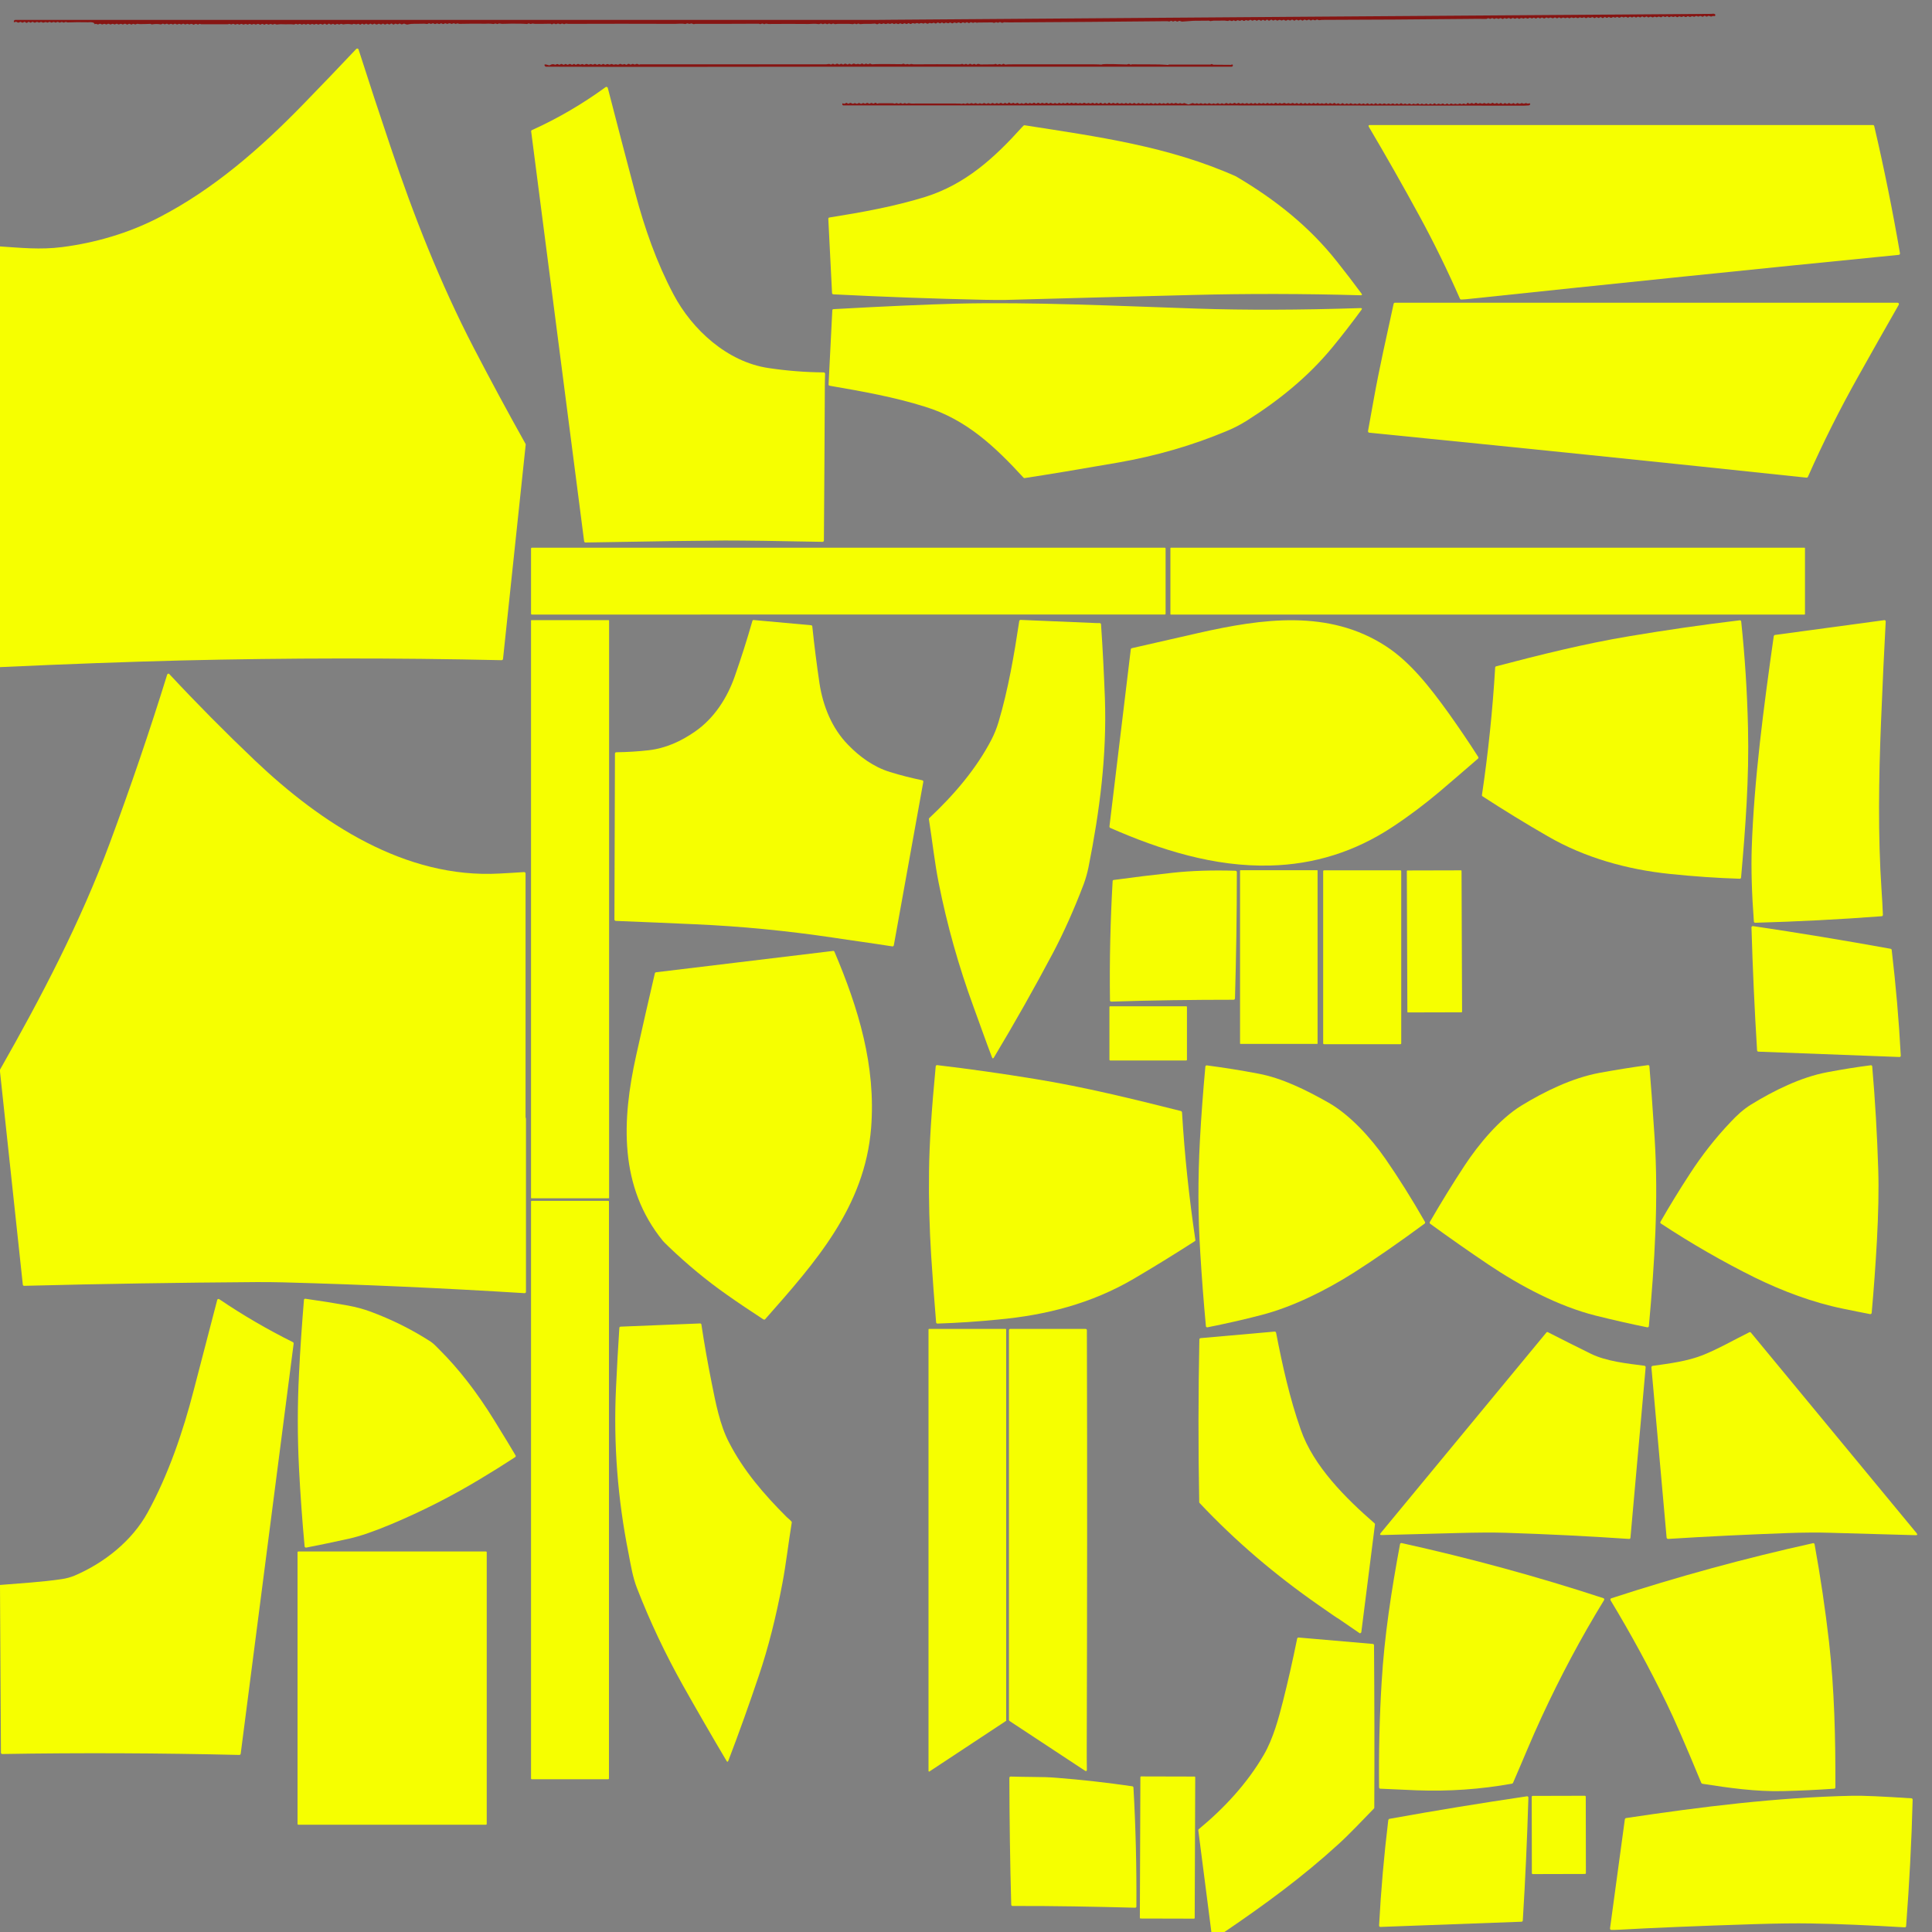 <?xml version="1.0" encoding="utf-8"?>
<!-- Generator: Adobe Illustrator 25.0.1, SVG Export Plug-In . SVG Version: 6.00 Build 0)  -->
<svg version="1.1" id="图层_1" xmlns="http://www.w3.org/2000/svg" xmlns:xlink="http://www.w3.org/1999/xlink" x="0px" y="0px"
	 viewBox="0 0 1448 1448" style="enable-background:new 0 0 1448 1448;" xml:space="preserve">
<rect x="0" y="0" width="1448" height="1448" fill="#808080" stroke="none"/>
<style type="text/css">
	.st0{fill:#871513;}
	.st1{fill:#F6FF00;}
</style>
<path id="芽边3" renderOrder="0" class="st0" d="M27.1,16.6c-0.7,0.5-1.4,0.5-2.1,0c-0.4-0.3-0.9-0.3-1.2,0c-0.6,0.5-1.2,0.5-1.7,0
	c-0.4-0.3-1-0.3-1.3,0.1c-0.6,0.6-1.1,0.6-1.7,0c-0.4-0.4-0.9-0.4-1.3-0.1c-0.6,0.5-1.3,0.5-1.9,0c-0.4-0.3-0.9-0.2-1.2,0
	c-0.6,0.5-1.3,0.5-2.1-0.1c-0.3-0.2-0.7-0.3-1-0.1c-1.2,0.5-1.5,0.2-1.1-0.9c0.2-0.4,0.5-0.6,0.9-0.6c212.4,0,424.8,0,637.2,0
	c6.7,0,13.3,0,20-0.1c204.6-1.5,409.2-3,613.8-4.4c0.1,0,0.6,0,1.5-0.1c1-0.1,1.6,0.2,1.7,0.9c0.1,0.4-0.2,0.8-0.6,0.9
	c-0.1,0-0.3,0-0.4,0c-0.5-0.2-1.1-0.1-1.7,0.2c-0.3,0.2-0.6,0.2-0.9,0L1281,12c-0.3-0.2-0.7-0.1-1,0.1c-0.6,0.5-1.2,0.4-1.8,0
	c-0.3-0.3-0.8-0.3-1.2,0l-0.4,0.3c-0.3,0.2-0.8,0.2-1.1,0c-0.7-0.5-1.4-0.5-2.1-0.1c-0.3,0.2-0.8,0.2-1.1,0c-0.6-0.4-1.3-0.4-2,0.1
	c-0.3,0.2-0.6,0.2-0.9,0.1l-0.8-0.3c-0.3-0.1-0.7-0.1-0.9,0.1c-0.7,0.5-1.4,0.5-2.1,0c-0.4-0.2-0.9-0.2-1.2,0.1
	c-0.6,0.5-1.3,0.5-2,0c-0.3-0.3-0.8-0.3-1.2,0c-0.6,0.4-1.3,0.4-2,0c-0.4-0.2-0.8-0.2-1.2,0.1c-0.6,0.5-1.2,0.5-1.8,0
	c-0.3-0.3-0.8-0.3-1.1-0.1c-0.7,0.4-1.4,0.4-2.1,0c-0.4-0.2-0.8-0.1-1.1,0.1c-0.6,0.5-1.2,0.5-1.7,0c-0.3-0.3-0.9-0.4-1.3-0.1
	l-0.3,0.2c-0.4,0.2-0.8,0.2-1.2,0c-0.7-0.5-1.3-0.5-1.9,0.1c-0.3,0.3-0.8,0.3-1.2,0.1c-0.7-0.4-1.4-0.5-2.1,0c-0.3,0.2-0.7,0.2-1,0
	c-0.7-0.4-1.4-0.4-2,0.1c-0.3,0.2-0.8,0.2-1.1,0c-0.7-0.5-1.4-0.5-2.1,0c-0.4,0.2-0.8,0.2-1.2-0.1l-0.2-0.2c-0.4-0.3-0.9-0.3-1.2,0
	c-0.7,0.5-1.3,0.5-2,0c-0.3-0.3-0.8-0.3-1.2,0l-0.4,0.3c-0.3,0.2-0.8,0.2-1.1,0c-0.7-0.5-1.3-0.5-1.9,0c-0.4,0.3-0.9,0.3-1.2,0
	c-0.6-0.5-1.3-0.5-1.9,0c-0.4,0.3-0.8,0.2-1.2,0c-0.6-0.5-1.2-0.4-1.8,0.1c-0.4,0.3-0.9,0.3-1.2,0c-0.7-0.5-1.4-0.5-2-0.1
	c-0.3,0.2-0.7,0.2-1,0.1l-0.6-0.3c-0.4-0.2-0.8-0.1-1.1,0.1c-0.7,0.6-1.4,0.6-2.2,0.1c-0.3-0.3-0.8-0.3-1.2,0
	c-0.6,0.4-1.2,0.4-1.8,0c-0.4-0.2-0.8-0.2-1.1,0.1c-0.7,0.5-1.4,0.5-2.1,0c-0.4-0.3-0.8-0.3-1.2,0c-0.6,0.5-1.2,0.5-1.8,0
	c-0.4-0.3-0.9-0.3-1.3,0.1c-0.6,0.6-1.2,0.6-1.8,0c-0.4-0.3-1-0.4-1.3,0c-0.6,0.5-1.1,0.5-1.8,0c-0.4-0.3-0.9-0.3-1.3,0.1
	c-0.6,0.5-1.1,0.5-1.8-0.1c-0.3-0.3-0.8-0.3-1.2-0.1c-0.7,0.5-1.4,0.5-2.1,0.1c-0.4-0.2-0.8-0.2-1.1,0.1c-0.6,0.5-1.3,0.5-1.9,0
	c-0.3-0.3-0.8-0.3-1.1-0.1c-0.7,0.4-1.4,0.4-2.2,0c-0.3-0.2-0.7-0.1-1,0.1c-0.6,0.5-1.3,0.5-2,0c-0.3-0.2-0.8-0.2-1.1,0
	c-0.7,0.4-1.3,0.4-2,0c-0.4-0.2-0.8-0.2-1.2,0.1c-0.6,0.5-1.2,0.5-1.9,0c-0.3-0.2-0.8-0.2-1.2,0c-0.6,0.4-1.3,0.4-1.9,0
	c-0.4-0.2-0.8-0.2-1.2,0c-0.6,0.5-1.3,0.5-1.9,0c-0.4-0.3-0.9-0.3-1.2,0c-0.6,0.5-1.2,0.5-1.9,0c-0.4-0.3-0.8-0.3-1.2,0
	c-0.7,0.5-1.4,0.5-2.2,0c-0.4-0.2-0.8-0.2-1.2,0c-0.6,0.4-1.2,0.4-1.8,0c-0.4-0.3-0.9-0.2-1.3,0.1c-0.6,0.6-1.3,0.5-2,0
	c-0.4-0.3-0.9-0.3-1.2,0c-0.6,0.5-1.2,0.5-1.8,0c-0.4-0.3-0.9-0.3-1.3,0.1c-0.6,0.5-1.2,0.5-1.8,0c-0.4-0.3-0.9-0.3-1.2,0
	c-0.6,0.4-1.2,0.4-1.8,0c-0.3-0.3-0.8-0.3-1.2,0l-0.5,0.3c-0.3,0.2-0.8,0.2-1.1,0c-0.7-0.5-1.4-0.5-2.1,0c-0.3,0.2-0.7,0.2-1,0
	c-0.7-0.4-1.4-0.4-2.1,0.1c-0.4,0.3-0.9,0.3-1.2,0c-0.6-0.5-1.3-0.5-2,0c-0.3,0.2-0.8,0.2-1.2,0c-0.6-0.5-1.3-0.5-1.9,0
	c-0.4,0.3-0.9,0.3-1.2,0c-0.6-0.5-1.3-0.5-2,0c-0.3,0.2-0.8,0.2-1.1,0c-0.6-0.4-1.2-0.4-1.8,0.1c-0.3,0.3-0.8,0.3-1.2,0
	c-0.6-0.5-1.3-0.5-2,0c-0.3,0.2-0.8,0.2-1.1,0c-0.7-0.4-1.3-0.4-2,0c-0.4,0.3-0.8,0.2-1.2,0c-0.6-0.5-1.3-0.5-1.9,0
	c-0.3,0.2-0.8,0.2-1.1,0c-0.6-0.4-1.2-0.4-1.8,0c-0.2,0.1-0.3,0.1-0.5,0.2c-4.5-0.1-9-0.1-13.4,0c-36.6,0.4-73.2,0.6-109.8,0.7
	c-1.1,0-2,0.6-3.2-0.1c-0.3-0.2-0.7-0.2-1,0l-0.6,0.3c-0.3,0.2-0.7,0.1-1,0c-0.7-0.4-1.3-0.4-1.9,0c-0.4,0.3-0.9,0.3-1.2,0
	c-0.6-0.5-1.3-0.5-2,0c-0.3,0.2-0.8,0.2-1.1,0c-0.7-0.5-1.4-0.5-2,0.1c-0.4,0.3-0.9,0.3-1.2,0c-0.6-0.5-1.2-0.5-1.8-0.1
	c-0.4,0.3-0.8,0.3-1.2,0c-0.6-0.5-1.3-0.4-1.9,0.1c-0.3,0.3-0.8,0.3-1.1,0.1l-0.7-0.4c-0.3-0.2-0.8-0.2-1.1,0.1
	c-0.6,0.4-1.2,0.5-1.9,0c-0.4-0.2-0.8-0.2-1.2,0.1c-0.6,0.5-1.3,0.5-2,0c-0.3-0.3-0.8-0.3-1.2-0.1l-0.4,0.2c-0.3,0.2-0.7,0.2-1.1,0
	c-0.7-0.4-1.4-0.4-2.1,0.1c-0.3,0.2-0.8,0.2-1.1,0l-0.4-0.3c-0.4-0.2-0.8-0.2-1.2,0c-0.6,0.5-1.2,0.5-1.8,0c-0.3-0.3-0.9-0.3-1.2,0
	l-0.5,0.3c-0.4,0.3-1,0.2-1.3-0.1c-0.5-0.6-1-0.6-1.6,0c-0.4,0.4-0.9,0.4-1.3,0.1c-0.6-0.5-1.2-0.5-1.8,0c-0.4,0.3-0.9,0.3-1.2,0
	c-0.7-0.5-1.3-0.5-2,0c-0.3,0.3-0.8,0.3-1.2,0c-0.7-0.5-1.3-0.4-2,0c-0.3,0.2-0.7,0.2-1,0.1l-0.8-0.4c-0.3-0.2-0.7-0.1-1,0.1
	c-0.7,0.5-1.4,0.5-2.1,0.1c-0.4-0.2-0.8-0.2-1.1,0.1c-0.7,0.5-1.3,0.5-1.9,0c-0.3-0.3-0.8-0.3-1.2,0c-0.7,0.4-1.3,0.4-2,0
	c-0.4-0.2-0.8-0.2-1.2,0.1c-0.6,0.5-1.2,0.5-1.8,0.1c-0.3-0.3-0.8-0.3-1.1,0c-1.5,0.9-2-0.8-3.4,0.1c-0.2,0.1-0.5,0.2-0.7,0.1
	c-2.7-0.5-5.4-0.1-8.1-0.2c-1.5-0.1-3.1,0-4.6,0.3c-0.2,0-0.5,0-0.7-0.1l-0.2-0.1c-0.1-0.1-0.2-0.1-0.3-0.1l-11.6,0.1c0,0,0,0-0.1,0
	l-8.3,0.6c-0.1,0-0.3,0-0.4,0l-1.5-0.5c-0.3-0.1-0.6,0-0.8,0.1c-0.7,0.5-1.4,0.5-2.1,0c-0.3-0.2-0.8-0.2-1.1,0c-0.6,0.4-1.3,0.4-2,0
	c-0.3-0.2-0.8-0.2-1.1,0.1c-0.8,0.5-1.6,0-2.3,0c-38.9,0.4-77.8,0.7-116.7,0.9c-2.4,0-4.2,0-5.4-0.1c-0.2,0-0.4,0-0.5,0.1
	c-0.8,0.4-1.5,0.4-2.2-0.1c-0.3-0.2-0.8-0.2-1.1,0c-0.6,0.4-1.2,0.4-1.8,0.1c-0.3-0.2-0.7-0.2-1,0c-0.7,0.4-1.3,0.4-2.1,0.1
	c-0.1-0.1-0.3-0.1-0.4-0.1l-10.3,0.1c-0.1,0-0.2,0-0.3,0c-0.6,0.2-1.2,0.2-1.8-0.1c-0.3-0.1-0.6-0.1-0.9,0c-0.7,0.4-1.4,0.4-2.1,0
	c-0.4-0.2-0.8-0.2-1.1,0.1c-0.6,0.5-1.2,0.5-1.9,0c-0.3-0.3-0.8-0.3-1.1,0c-0.6,0.4-1.3,0.4-1.9,0c-0.3-0.2-0.7-0.2-1,0l-0.7,0.4
	c-0.3,0.2-0.7,0.1-1-0.1c-0.7-0.5-1.4-0.5-2.1,0c-0.3,0.2-0.7,0.2-1,0c-0.7-0.4-1.4-0.4-2.1,0.1c-0.4,0.3-0.8,0.3-1.2,0
	c-0.6-0.5-1.3-0.5-2,0c-0.3,0.2-0.7,0.2-1.1,0c-0.7-0.4-1.4-0.4-1.9,0c-0.4,0.3-0.9,0.3-1.3,0c-0.6-0.5-1.1-0.5-1.7,0
	c-0.3,0.3-0.8,0.3-1.2,0c-0.7-0.5-1.4-0.5-2,0.1c-0.3,0.3-0.8,0.3-1.2,0.1l-0.4-0.3c-0.3-0.2-0.7-0.2-1,0c-0.7,0.4-1.4,0.4-2.1,0.1
	c-0.3-0.2-0.7-0.1-1,0.1c-0.7,0.5-1.4,0.5-2.2,0c-0.3-0.2-0.7-0.3-1-0.1l-0.5,0.3c-0.3,0.1-0.6,0.1-0.9,0c-0.8-0.4-1.6-0.4-2.3,0
	c-0.3,0.2-0.7,0.2-1,0c-0.7-0.4-1.4-0.4-2.1,0c-0.2,0.1-0.5,0.1-0.8,0.1l-1-0.3c-0.3-0.1-0.7,0-1,0.2c-0.6,0.5-1.2,0.5-1.7,0.1
	c-0.4-0.3-0.9-0.4-1.3-0.1c-0.6,0.5-1.3,0.5-2,0c-0.4-0.2-0.8-0.2-1.2,0.1c-0.6,0.4-1.2,0.4-1.9,0c-0.3-0.2-0.6-0.2-1-0.1l-0.8,0.4
	c-0.3,0.1-0.6,0.1-0.9-0.1c-0.7-0.4-1.4-0.4-2,0c-0.3,0.2-0.7,0.2-1,0l-0.5-0.3c-0.3-0.2-0.7-0.2-1,0c-0.7,0.4-1.4,0.4-2.1,0.1
	c-0.3-0.2-0.7-0.2-1,0c-0.8,0.4-1.5,0.4-2.3,0c-0.3-0.2-0.7-0.2-1,0c-0.7,0.4-1.4,0.4-2.2,0c-0.3-0.2-0.8-0.1-1.1,0.1
	c-0.6,0.5-1.3,0.5-2,0.1c-0.2-0.1-0.4-0.2-0.7-0.2c-4.3,0.5-7.3-0.1-10.8,0.4c-0.2,0-0.5,0-0.7-0.1c-0.6-0.4-1.2-0.4-1.8,0
	c-0.3,0.2-0.7,0.2-1,0c-0.6-0.3-1.2-0.3-1.8,0c-0.2,0.1-0.4,0.2-0.7,0.1c-3-0.4-5.9-0.1-9-0.2c-1.3-0.1-2.6,0-3.9,0.2
	c-0.2,0-0.5,0-0.6-0.1c-0.7-0.4-1.3-0.4-1.9,0c-0.3,0.2-0.7,0.2-1.1,0c-0.6-0.4-1.3-0.4-2,0c-0.3,0.2-0.7,0.2-1,0
	c-0.7-0.4-1.4-0.4-2.2,0c-0.3,0.2-0.7,0.1-0.9,0c-0.7-0.4-1.3-0.4-2.1,0c-0.2,0.1-0.4,0.1-0.7,0.1c-2.6-0.5-5.7-0.1-7.6-0.1
	c-10-0.1-20-0.1-30,0c-0.8,0-1.7-0.6-2.6,0c-0.3,0.2-0.7,0.2-1,0c-0.6-0.4-1.3-0.4-2,0c-0.3,0.2-0.7,0.2-1,0
	c-0.3-0.1-0.5-0.2-0.7-0.2c-15.8,0.1-31.7,0.1-47.5,0.1c-0.2,0-0.5,0.1-0.9,0.2c-0.4,0.1-0.8,0-1.3-0.3c-0.2-0.2-0.5-0.2-0.8-0.2
	l-1.3,0.3c-0.2,0.1-0.5,0-0.7-0.1c-0.6-0.3-1.3-0.3-2,0.1c-0.2,0.1-0.4,0.1-0.6,0.1c-2.5-0.5-5.6-0.1-7.5-0.1
	c-26.7-0.1-53.4-0.1-80.2,0c-0.8,0-1.6-0.5-2.5,0.1c-0.3,0.2-0.7,0.2-1,0c-0.6-0.4-1.3-0.4-2,0c-0.3,0.2-0.7,0.2-1,0
	c-0.7-0.4-1.4-0.4-2.2,0c-0.3,0.2-0.6,0.2-0.9,0c-0.7-0.4-1.5-0.4-2.2,0.1c-0.2,0.2-0.6,0.2-0.8,0l-0.3-0.2
	c-0.2-0.1-0.3-0.1-0.5-0.1c-3.8,0.1-7.7,0.1-11.5,0.1c-0.9,0-1.6-0.5-2.7,0c-0.3,0.1-0.7,0.1-1,0c-0.6-0.4-1.2-0.4-1.9,0
	c-0.2,0.1-0.4,0.2-0.6,0.1c-0.6-0.1-1.8-0.1-3.5-0.2c-5-0.1-10-0.1-15,0.1c-0.9,0-1.9-0.6-3,0c-0.3,0.2-0.7,0.1-1,0
	c-0.6-0.3-1.2-0.3-1.9,0c-0.2,0.1-0.4,0.1-0.7,0.1c-2.4-0.5-5.4-0.1-7.2-0.2c-6-0.1-12.1,0-18.1,0.1c-0.2,0-0.3,0-0.5-0.1
	c-0.6-0.3-1.2-0.3-1.8,0c-0.3,0.2-0.7,0.2-1,0c-0.6-0.4-1.3-0.4-2,0c-0.3,0.2-0.7,0.2-1,0c-0.8-0.4-1.5-0.4-2.3,0
	c-0.3,0.2-0.7,0.2-1,0c-0.7-0.4-1.4-0.4-2,0.1c-0.3,0.2-0.8,0.2-1.1,0c-0.7-0.5-1.3-0.5-2,0c-0.3,0.2-0.7,0.2-1,0
	c-0.7-0.4-1.4-0.4-2,0c-0.3,0.2-0.8,0.2-1.1,0c-0.7-0.5-1.3-0.5-2-0.1c-0.3,0.2-0.7,0.2-1.1,0c-0.6-0.4-1.1-0.4-1.6,0
	c-0.2,0.1-0.5,0.2-0.7,0.2c-1.3-0.2-2.7-0.3-4-0.2c-3.7,0.2-7-0.3-10.7,0.6c-0.2,0-0.4,0-0.6,0l-1.7-0.6c-0.3-0.1-0.6-0.1-0.9,0.1
	c-0.8,0.5-1.5,0.5-2.1,0c-0.3-0.3-0.8-0.3-1.2,0c-0.6,0.4-1.2,0.4-1.9,0c-0.3-0.2-0.8-0.2-1.1,0l-0.4,0.3c-0.4,0.3-1,0.2-1.3-0.1
	c-0.5-0.6-1.1-0.6-1.8,0c-0.3,0.3-0.7,0.3-1.1,0.1l-0.7-0.3c-0.3-0.2-0.7-0.1-1,0.1c-0.7,0.5-1.3,0.5-2,0c-0.4-0.3-0.9-0.3-1.2,0
	c-0.6,0.5-1.2,0.4-1.9,0c-0.4-0.3-0.8-0.2-1.2,0c-0.7,0.5-1.4,0.5-2.1,0c-0.3-0.3-0.8-0.3-1.2,0c-0.6,0.4-1.2,0.5-1.8,0
	c-0.4-0.3-0.8-0.3-1.2,0c-0.6,0.5-1.3,0.5-2,0c-0.4-0.3-0.8-0.3-1.2,0c-0.6,0.5-1.2,0.5-1.8,0c-0.4-0.3-0.9-0.2-1.2,0.1
	c-0.6,0.5-1.1,0.5-1.7,0c-0.3-0.3-0.7-0.3-1.1-0.1c-1.7,0.8-2.4-0.7-3.7,0.2c-0.2,0.1-0.5,0.2-0.7,0.1c-2.1-0.4-4.1-0.4-6.2,0
	c-0.2,0-0.5,0-0.7-0.1c-0.7-0.4-1.3-0.4-1.9,0c-0.3,0.2-0.6,0.2-1,0.1l-0.8-0.3c-0.3-0.1-0.7-0.1-0.9,0.1c-0.7,0.5-1.4,0.5-2,0
	c-0.4-0.3-0.9-0.2-1.2,0c-0.6,0.4-1.1,0.4-1.8-0.1c-0.3-0.3-0.8-0.3-1.2,0l-0.4,0.3c-0.4,0.3-0.9,0.2-1.3-0.1
	c-0.5-0.5-1.1-0.5-1.8,0c-0.3,0.3-0.8,0.3-1.2,0.1c-0.7-0.5-1.4-0.5-2.1,0c-0.3,0.2-0.8,0.2-1.1,0c-0.7-0.5-1.3-0.5-2,0
	c-0.3,0.2-0.7,0.2-1,0c-0.7-0.4-1.4-0.4-2,0c-0.3,0.2-0.8,0.2-1.2,0c-0.7-0.5-1.3-0.5-2,0c-0.3,0.2-0.7,0.2-1,0
	c-0.7-0.4-1.4-0.4-2,0c-0.3,0.2-0.8,0.2-1.1,0c-0.7-0.5-1.3-0.5-2-0.1c-0.3,0.2-0.7,0.2-1.1,0c-0.6-0.4-1.1-0.4-1.6,0
	c-0.2,0.1-0.5,0.2-0.7,0.2c-1.4-0.2-2.7-0.3-4.1-0.2c-3,0.2-5.8-0.3-8.7,0.2c-0.2,0-0.5,0-0.7-0.1c-0.6-0.4-1.3-0.4-1.9,0
	c-0.3,0.2-0.7,0.2-1.1,0c-0.7-0.4-1.4-0.4-2,0c-0.4,0.2-0.8,0.2-1.2,0c-0.6-0.5-1.2-0.5-1.9,0c-0.3,0.3-0.8,0.3-1.2,0
	c-0.6-0.5-1.3-0.4-1.9,0c-0.4,0.3-0.8,0.3-1.2,0c-0.7-0.5-1.4-0.5-2.2,0c-0.3,0.2-0.7,0.2-1,0c-0.7-0.4-1.4-0.4-2,0
	c-0.3,0.2-0.8,0.2-1.1,0c-0.7-0.5-1.3-0.5-2,0c-0.3,0.2-0.7,0.2-1,0c-0.7-0.4-1.4-0.4-2,0c-0.3,0.2-0.8,0.2-1.2,0
	c-0.7-0.5-1.3-0.5-2,0c-0.3,0.2-0.7,0.2-1,0c-0.7-0.4-1.4-0.4-2,0c-0.3,0.2-0.8,0.2-1.1,0c-0.7-0.5-1.3-0.5-2-0.1
	c-0.3,0.2-0.7,0.2-1.1,0c-0.5-0.3-1-0.4-1.5-0.1c-0.1,0.1-0.3,0.1-0.4,0.1l-20,0c-0.1,0-0.3,0-0.4-0.1c-0.6-0.3-1.1-0.2-1.5,0.1
	c-0.3,0.3-0.8,0.3-1.2,0c-0.7-0.4-1.4-0.4-2,0.1c-0.4,0.3-0.8,0.3-1.2,0c-0.7-0.5-1.4-0.5-2.1-0.1c-0.3,0.2-0.7,0.2-1,0
	c-0.7-0.4-1.4-0.4-2,0c-0.3,0.2-0.8,0.2-1.1,0c-0.7-0.5-1.3-0.5-2,0c-0.3,0.2-0.7,0.2-1,0c-0.7-0.4-1.4-0.4-2,0
	c-0.3,0.2-0.8,0.2-1.2,0c-0.7-0.5-1.3-0.5-2,0c-0.3,0.2-0.7,0.2-1,0c-0.7-0.4-1.4-0.4-2,0c-0.3,0.2-0.8,0.2-1.1,0
	c-0.7-0.5-1.3-0.5-2-0.1c-0.3,0.2-0.7,0.2-1.1,0c-0.6-0.4-1.1-0.4-1.7,0c-0.2,0.2-0.5,0.2-0.8,0.2c-2.1-0.4-4.2-0.4-6.4,0
	c-0.2,0.1-0.5,0-0.7-0.1l-0.3-0.2c-0.1,0-0.1-0.1-0.2-0.1c-2.7,0.1-5.4,0.2-8.1,0.2c-0.9,0-1.7-0.6-2.8,0.1c-0.3,0.2-0.7,0.2-1.1,0
	c-0.6-0.4-1.2-0.4-1.8,0c-0.3,0.3-0.8,0.3-1.2,0c-0.6-0.5-1.3-0.4-1.9,0c-0.4,0.3-0.8,0.3-1.2,0c-0.7-0.5-1.4-0.5-2.2,0
	c-0.3,0.2-0.7,0.2-1,0c-0.7-0.4-1.4-0.4-2,0c-0.3,0.2-0.8,0.2-1.1,0c-0.7-0.5-1.3-0.5-2,0c-0.3,0.2-0.7,0.2-1,0
	c-0.7-0.4-1.4-0.4-2,0c-0.3,0.2-0.8,0.2-1.2,0c-0.7-0.5-1.3-0.5-2,0c-0.3,0.2-0.7,0.2-1,0c-0.7-0.4-1.4-0.4-2.1,0
	c-0.3,0.2-0.8,0.2-1.1,0c-0.7-0.5-1.3-0.5-2.1,0c-0.3,0.2-0.7,0.2-1.1,0c-0.6-0.4-1.2-0.4-1.8,0C70.3,17,70,17,69.7,16.9
	c-1.5-0.5-3.3-0.1-4.5-0.2c-4.8-0.1-9.7-0.1-14.5,0.1c-0.2,0-0.3,0-0.5-0.1c-0.6-0.3-1.3-0.3-1.9,0.1c-0.3,0.2-0.7,0.2-1,0
	c-0.7-0.4-1.4-0.4-2,0c-0.3,0.2-0.8,0.2-1.1,0c-0.6-0.5-1.3-0.5-2,0c-0.3,0.2-0.7,0.2-1,0c-0.7-0.4-1.4-0.4-2,0
	c-0.3,0.2-0.8,0.2-1.1,0c-0.7-0.5-1.3-0.5-2,0c-0.3,0.2-0.7,0.2-1,0c-1.6-0.9-2.1,0.9-3.8-0.2c-0.3-0.2-0.8-0.2-1.1,0
	c-0.6,0.4-1.2,0.4-1.8,0C27.9,16.4,27.4,16.4,27.1,16.6z"/>
<path id="文胸_后比R" renderOrder="0" class="st1" d="M0,500V184.7c15.6,1,30,2.6,46.5,0.5c25-3.2,50-10.5,72.4-22.1
	c41.4-21.3,76.8-52.4,109-85.6c13.1-13.5,26.2-27.1,39.1-40.8c0.4-0.4,1-0.4,1.4-0.1c0.1,0.1,0.2,0.3,0.3,0.4
	c7.8,24.4,15.8,48.7,24,73c17.4,51.8,37.2,102.2,62.4,150.8c12.6,24.2,25.5,48.2,38.8,71.9c0.1,0.2,0.1,0.4,0.1,0.6L377,493.9
	c-0.1,0.5-0.5,0.9-1,0.9c-80.2-1.8-160.2-1.7-240,0.2C96.9,496,51.6,497.6,0,500z"/>
<path id="芽边L" renderOrder="0" class="st0" d="M875.1,48.7c0.3,0,0.4,0,0.7-0.2c0.1-0.1,0.3-0.1,0.4-0.1l30.8,0c0.2,0,0.4-0.1,0.6-0.2
	c0.4-0.3,0.8-0.3,1.3,0.1c0.2,0.1,0.4,0.2,0.6,0.2l12.9,0.1c0.1,0,0.3,0,0.4-0.1c1-0.4,1.3-0.1,1.2,0.7c-0.1,0.5-0.5,0.8-1,0.8
	c-97.9,0-195.8,0-293.8,0c-73.3,0-146.7,0.3-220,0c-0.3,0-0.6-0.2-0.8-0.5c-0.9-1.4,0-1.6,2.9-0.6c0.3,0.1,0.6,0.1,0.9-0.1
	c1.3-0.8,2.5-0.9,3.6-0.4c0.3,0.2,0.7,0.1,1-0.1c0.6-0.4,1.2-0.4,1.8,0c0.4,0.3,0.9,0.3,1.2,0c0.7-0.5,1.3-0.5,2,0
	c0.4,0.3,0.9,0.3,1.3,0c0.5-0.5,1.1-0.4,1.7,0c0.4,0.3,0.9,0.3,1.3,0c0.6-0.5,1.3-0.5,2,0c0.4,0.3,0.9,0.3,1.3,0
	c0.5-0.5,1.1-0.5,1.6,0c0.3,0.3,0.8,0.3,1.2,0c0.7-0.5,1.4-0.5,2.1,0c0.3,0.2,0.8,0.2,1.2,0c0.6-0.4,1.2-0.4,1.8,0
	c0.4,0.3,0.8,0.3,1.2,0c0.7-0.5,1.4-0.5,2.2,0c0.4,0.2,0.8,0.2,1.1,0c0.6-0.4,1.3-0.4,1.9,0c0.4,0.2,0.8,0.2,1.2,0
	c0.7-0.5,1.4-0.5,2,0c0.4,0.3,0.9,0.3,1.3,0c0.6-0.4,1.2-0.4,1.8,0c0.4,0.3,0.8,0.3,1.2,0c0.6-0.5,1.3-0.5,1.9,0
	c0.3,0.3,0.8,0.3,1.2,0c0.6-0.4,1.3-0.4,2,0c0.3,0.2,0.8,0.2,1.1,0c0.7-0.5,1.3-0.4,2,0c0.3,0.2,0.7,0.2,1,0.1
	c0.7-0.3,1.5-0.3,2.2,0c0.3,0.1,0.6,0.1,0.9,0l0.9-0.4c0.3-0.2,0.7-0.1,1,0c0.7,0.4,1.4,0.5,2.2,0.1c0.3-0.2,0.7-0.1,1,0.1
	c0.6,0.5,1.3,0.4,1.8-0.1c0.3-0.3,0.7-0.3,1.1-0.2l0.8,0.4c0.3,0.2,0.7,0.1,1-0.1c0.6-0.4,1.2-0.4,1.9,0c0.3,0.2,0.8,0.2,1.1,0
	c0.7-0.5,1.5-0.4,2.3,0.1c0.2,0.1,0.4,0.1,0.6,0.1l0.3-0.1c0.1-0.1,0.3-0.1,0.4-0.1c46.4,0,92.9,0,139.3,0c1,0,2-0.6,3.1,0
	c0.3,0.2,0.8,0.2,1.1-0.1c0.6-0.4,1.2-0.4,1.7,0c0.4,0.3,0.9,0.3,1.3,0c0.6-0.5,1.3-0.5,2,0c0.4,0.3,0.8,0.3,1.2,0
	c0.6-0.4,1.2-0.4,1.7,0c0.4,0.3,0.8,0.3,1.2,0c0.7-0.5,1.4-0.5,2.1,0c0.4,0.3,0.9,0.3,1.2,0c0.6-0.5,1.2-0.4,1.7,0
	c0.4,0.3,0.8,0.3,1.2,0c0.8-0.5,1.5-0.6,2.3-0.1c0.3,0.2,0.6,0.2,0.9,0.1c0.8-0.3,1.5-0.3,2.2,0c0.3,0.2,0.8,0.1,1-0.1
	c0.7-0.5,1.3-0.5,1.9,0c0.3,0.3,0.8,0.3,1.2,0c0.6-0.4,1.2-0.4,1.8,0c0.3,0.2,0.8,0.2,1.1,0c0.6-0.5,1.3-0.4,1.9,0
	c0.2,0.1,0.5,0.2,0.7,0.2c1.1-0.1,2.8-0.2,5.3-0.2c5.6,0,11.1,0,16.7,0.1c0.2,0,0.3,0,0.5-0.1c0.7-0.4,1.3-0.3,1.9,0.1
	c0.3,0.2,0.7,0.2,1,0.1c0.6-0.3,1.3-0.3,1.9,0c0.3,0.1,0.6,0.1,0.9,0c1.2-0.6,1.9,0,2.9,0c11.6-0.1,23.2-0.1,34.9,0
	c0.2,0,0.3,0,0.5-0.1c0.6-0.3,1.2-0.3,1.8,0.1c0.3,0.2,0.8,0.2,1.1,0c0.6-0.4,1.1-0.4,1.7,0c0.4,0.3,0.9,0.3,1.3,0
	c0.6-0.5,1.3-0.5,2,0c0.4,0.3,0.8,0.2,1.2,0c0.6-0.4,1.1-0.4,1.7,0c0.3,0.3,0.8,0.3,1.2,0c0.5-0.4,1.1-0.4,1.7-0.2
	c0.5,0.2,0.8,0.3,1,0.3l10-0.1c0.2,0,0.3,0,0.5-0.1c0.6-0.3,1.1-0.3,1.6,0.1c0.3,0.2,0.8,0.3,1.1,0.1c0.7-0.4,1.3-0.4,2,0
	c0.4,0.2,0.8,0.2,1.1-0.1c0.6-0.5,1.2-0.5,1.8,0c0.2,0.2,0.5,0.2,0.8,0.2c0.9-0.2,2.7-0.2,5.3-0.2c20.4,0,40.8,0,61.1,0
	c2.4,0,4.1,0.1,5,0.2c0.2,0,0.5,0,0.7-0.1c1.1-0.7,16.2,0,18.7,0c0.1,0,0.4-0.1,1-0.3c0.5-0.2,1,0,1.5,0.3c0.2,0.2,0.5,0.2,0.7,0.1
	l0.2-0.1c0.1-0.1,0.2-0.1,0.4-0.1c6.8,0,13.6,0,20.5,0.1C872.1,48.5,874.2,48.5,875.1,48.7z"/>
<path id="文胸_侧比L" renderOrder="0"  class="st1" d="M618.2,289.6c-0.2,38.5-0.4,77-0.7,115.5c0,0.6-0.5,1-1,1c0,0,0,0,0,0
	c-34.4-0.7-58.8-1-73.3-1c-19.2,0.1-54,0.6-104.4,1.5c-0.5,0-0.9-0.4-1-0.9L398.1,98.5c-0.1-0.4,0.2-0.9,0.6-1
	c19.5-8.8,37.9-19.6,55.2-32.2c0.4-0.3,1.1-0.2,1.4,0.2c0.1,0.1,0.1,0.2,0.2,0.3c6.8,26.4,13.7,52.8,20.7,79.2
	c6.9,26,15.9,51.7,28.5,75.5c14,26.6,40.4,50.7,71,55.3c13.9,2.1,27.8,3.2,41.7,3.3c0.5,0,1,0.5,1,1
	C618.3,283.4,618.2,286.5,618.2,289.6z"/>
<path id="芽边R" renderOrder="0"  class="st0" d="M1100.8,77.5c0.4,0.4,0.9,0.4,1.3,0.1c0.6-0.5,1.2-0.5,1.9,0c0.4,0.3,1,0.3,1.3-0.1
	c0.6-0.6,1.2-0.6,1.8,0c0.3,0.3,0.8,0.3,1.2,0.1c0.6-0.4,1.3-0.4,2,0c0.3,0.1,0.6,0.2,0.9,0.1l0.9-0.4c0.3-0.1,0.7-0.1,0.9,0.1
	c0.7,0.4,1.3,0.5,2,0c0.3-0.2,0.7-0.2,1,0c0.7,0.5,1.4,0.4,2.1-0.1c0.3-0.3,0.8-0.3,1.1,0l0.5,0.3c0.4,0.2,0.8,0.2,1.2,0
	c0.6-0.5,1.2-0.5,1.8,0c0.4,0.3,0.9,0.3,1.2,0l0.3-0.2c0.4-0.3,1-0.3,1.3,0.1c0.6,0.6,1.2,0.6,1.7,0.1c0.4-0.4,1-0.4,1.4-0.1
	c0.6,0.5,1.1,0.5,1.7,0c0.4-0.3,0.9-0.4,1.3,0c0.7,0.5,1.4,0.5,2.1,0c0.4-0.3,0.9-0.3,1.3,0.1c0.5,0.5,1.1,0.5,1.7-0.1
	c0.3-0.3,0.8-0.3,1.2-0.1c0.7,0.5,1.4,0.5,2.1,0c0.3-0.2,0.8-0.2,1.1,0c0.6,0.4,1.3,0.4,2,0c0.3-0.2,0.8-0.2,1.1,0
	c1.1,0.8,3-0.8,2.6,0.8c-0.1,0.4-0.5,0.7-0.9,0.8c-2.2,0.2-4.4,0.2-6.6,0.2C970.3,79,801.2,78.9,632.1,79c-0.4,0-0.8-0.3-0.8-0.7
	l0-0.4c0-0.5,0.2-0.6,0.6-0.4c0.6,0.4,1.3,0.3,1.9-0.2c0.4-0.3,0.9-0.3,1.2,0l0.2,0.2c0.3,0.3,0.8,0.3,1.2,0
	c0.7-0.5,1.4-0.5,2.2,0.1c0.4,0.2,0.8,0.2,1.2,0c0.6-0.4,1.2-0.4,1.8,0c0.3,0.2,0.7,0.2,1,0.1l0.8-0.4c0.3-0.2,0.7-0.1,1.1,0.1
	c0.6,0.5,1.2,0.5,1.9,0c0.3-0.2,0.7-0.2,1-0.1l0.6,0.3c0.3,0.2,0.7,0.1,1-0.1c0.7-0.5,1.4-0.5,2,0c0.4,0.3,0.9,0.3,1.2,0
	c0.6-0.5,1.2-0.4,1.9,0c0.3,0.2,0.8,0.2,1.1,0l0.4-0.3c0.4-0.3,0.9-0.2,1.2,0.1c0.5,0.4,1,0.5,1.5,0.2c0.1-0.1,0.3-0.1,0.5-0.1
	l10.5,0c0.1,0,0.3,0,0.4,0.1c0.6,0.3,1.2,0.2,1.7-0.1c0.3-0.2,0.7-0.2,1.1,0c0.7,0.4,1.3,0.4,1.9,0c0.3-0.2,0.6-0.2,0.9-0.1l0.9,0.4
	c0.3,0.1,0.7,0.1,1-0.1c0.6-0.4,1.2-0.4,1.8,0c0.3,0.2,0.7,0.2,1,0c1.2-0.6,2,0,3,0c12.1,0,24.1-0.1,36.2,0c0.8,0,1.4,0.5,2.4,0
	c0.3-0.1,0.7-0.1,1,0c0.6,0.4,1.2,0.3,1.9-0.1c0.3-0.2,0.6-0.2,0.9-0.1l0.8,0.3c0.3,0.1,0.6,0.1,0.9-0.1c0.7-0.4,1.4-0.4,2,0
	c0.3,0.2,0.8,0.2,1.2,0l0.3-0.2c0.3-0.2,0.8-0.2,1.1,0c0.8,0.5,1.5,0.5,2.2,0.1c0.3-0.2,0.7-0.2,1,0c0.7,0.4,1.4,0.4,2.1-0.1
	c0.3-0.2,0.7-0.2,1-0.1l0.8,0.4c0.4,0.2,0.8,0.1,1.1-0.1c0.5-0.4,1.1-0.4,1.7,0c0.3,0.2,0.7,0.3,1.1,0.1l0.8-0.4
	c0.3-0.2,0.7-0.1,1.1,0.1c0.6,0.5,1.2,0.5,1.9,0c0.3-0.2,0.7-0.2,1-0.1l0.6,0.3c0.3,0.2,0.7,0.1,1-0.1c0.7-0.5,1.4-0.5,2,0
	c0.4,0.3,0.9,0.3,1.3,0c0.6-0.5,1.2-0.5,1.8,0c0.4,0.3,1,0.2,1.3-0.2c0.5-0.6,1.1-0.6,1.6,0c0.3,0.3,0.8,0.4,1.2,0.2l0.7-0.3
	c0.3-0.2,0.7-0.2,1,0.1c0.6,0.5,1.3,0.4,1.9,0c0.3-0.2,0.7-0.3,1-0.1l0.9,0.5c0.4,0.2,0.8,0.1,1.1-0.1c0.5-0.4,1.1-0.4,1.6,0
	c0.3,0.2,0.7,0.3,1.1,0.1l0.9-0.5c0.4-0.2,0.8-0.1,1.1,0.1c0.6,0.5,1.1,0.5,1.6,0.1c0.3-0.3,0.8-0.3,1.2-0.1c0.7,0.5,1.3,0.4,2-0.1
	c0.3-0.3,0.8-0.3,1.2,0l0.4,0.3c0.4,0.3,0.9,0.2,1.2-0.1c0.6-0.5,1.2-0.5,1.9,0c0.3,0.3,0.8,0.3,1.2,0l0.3-0.2
	c0.3-0.2,0.8-0.2,1.1,0c0.7,0.5,1.4,0.5,2.1,0c0.4-0.3,0.9-0.2,1.3,0.1c0.5,0.5,1.1,0.5,1.7,0c0.3-0.3,0.7-0.3,1.1-0.1l0.9,0.4
	c0.4,0.2,0.8,0.1,1.1-0.1c0.5-0.4,1.1-0.4,1.7,0c0.3,0.2,0.7,0.3,1.1,0.1l0.8-0.4c0.3-0.2,0.7-0.1,1,0.1c0.6,0.4,1.2,0.5,1.8,0
	c0.3-0.2,0.8-0.2,1.1,0c0.7,0.4,1.3,0.4,2-0.1c0.4-0.3,0.8-0.3,1.2,0c0.6,0.5,1.3,0.5,1.9,0c0.3-0.3,0.8-0.3,1.2,0
	c0.7,0.4,1.3,0.4,2,0c0.3-0.2,0.8-0.2,1.2,0c0.7,0.5,1.3,0.5,2.1,0.1c0.3-0.2,0.7-0.2,1,0c0.7,0.4,1.3,0.4,2-0.1
	c0.4-0.3,0.8-0.2,1.2,0c0.7,0.5,1.4,0.5,2.1,0.1c0.3-0.2,0.7-0.2,1,0c0.7,0.4,1.4,0.4,2.1-0.1c0.3-0.2,0.8-0.2,1.1,0l0.4,0.3
	c0.4,0.3,0.9,0.2,1.2-0.1c0.5-0.4,1.1-0.4,1.7,0.1c0.3,0.2,0.8,0.3,1.1,0l0.5-0.3c0.4-0.3,0.9-0.2,1.3,0.2c0.5,0.5,1.1,0.5,1.8,0
	c0.3-0.3,0.8-0.3,1.2-0.1l0.4,0.3c0.4,0.3,0.9,0.2,1.3-0.2c0.6-0.6,1.2-0.6,1.7,0c0.4,0.3,0.9,0.4,1.3,0.1c0.6-0.5,1.3-0.5,2,0
	c0.3,0.2,0.7,0.2,1,0.1l0.7-0.4c0.3-0.2,0.7-0.1,1,0.1c0.7,0.5,1.4,0.5,2.1,0.1c0.3-0.2,0.7-0.2,1.1,0c0.7,0.4,1.4,0.4,2,0
	c0.3-0.3,0.8-0.3,1.2,0c0.6,0.4,1.2,0.4,1.8,0c0.3-0.3,0.8-0.3,1.2,0c0.7,0.5,1.3,0.5,2,0c0.3-0.3,0.8-0.3,1.2,0l0.5,0.3
	c0.4,0.2,0.9,0.2,1.2-0.1c0.6-0.5,1.2-0.5,1.9,0c0.3,0.2,0.8,0.2,1.1,0l0.4-0.2c0.3-0.2,0.8-0.2,1.1,0c0.7,0.5,1.4,0.5,2.2,0.1
	c0.3-0.2,0.8-0.2,1.1,0c0.6,0.4,1.1,0.3,1.8-0.1c0.3-0.2,0.7-0.2,1-0.1l1.1,0.5c0.3,0.1,0.7,0.1,1-0.2c0.5-0.4,1.1-0.4,1.6,0
	c0.3,0.2,0.7,0.3,1.1,0.1l0.9-0.4c0.3-0.2,0.7-0.1,1,0.1c0.6,0.5,1.2,0.5,1.8,0.1c0.3-0.2,0.7-0.2,1-0.1l0.7,0.3
	c0.3,0.2,0.7,0.1,1-0.1c0.7-0.5,1.3-0.5,1.9-0.1c0.4,0.3,0.8,0.3,1.2,0c0.6-0.4,1.2-0.4,1.8,0c0.3,0.2,0.6,0.2,0.9,0.1l0.9-0.4
	c0.3-0.1,0.6-0.1,0.9,0.1c0.7,0.4,1.5,0.5,2.2,0.1c0.3-0.2,0.7-0.2,1,0c0.7,0.4,1.3,0.4,2,0c0.3-0.2,0.6-0.2,0.9-0.1l2.5,0.9
	c0.2,0.1,0.4,0.1,0.7,0l2.5-0.9c0.3-0.1,0.6-0.1,0.9,0.1c0.7,0.4,1.4,0.5,2,0.1c0.3-0.2,0.7-0.2,1,0c0.7,0.4,1.3,0.4,1.9,0
	c0.3-0.2,0.6-0.2,1-0.1l0.9,0.4c0.3,0.1,0.7,0.1,1-0.1c0.6-0.4,1.2-0.4,1.8,0c0.3,0.2,0.7,0.2,1,0.1l0.8-0.4c0.3-0.2,0.7-0.1,1,0.1
	c0.7,0.5,1.5,0.5,2.2,0.1c0.3-0.2,0.7-0.2,1,0c0.6,0.4,1.3,0.4,2-0.1c0.3-0.2,0.7-0.2,1-0.1l0.8,0.4c0.4,0.2,0.8,0.1,1.1-0.1
	c0.5-0.4,1.1-0.4,1.7,0c0.3,0.2,0.7,0.3,1.1,0.1l0.9-0.5c0.4-0.2,0.8-0.1,1.1,0.1c0.6,0.5,1.1,0.5,1.6,0.1c0.3-0.3,0.8-0.3,1.2-0.1
	c0.7,0.5,1.3,0.4,2-0.1c0.3-0.2,0.8-0.3,1.1-0.1l0.6,0.4c0.4,0.2,0.8,0.2,1.1-0.1c0.6-0.5,1.2-0.5,1.8,0c0.3,0.3,0.8,0.3,1.2,0.1
	l0.3-0.2c0.4-0.2,0.8-0.2,1.2,0c0.6,0.5,1.3,0.5,2,0c0.3-0.2,0.8-0.2,1.1,0c0.7,0.5,1.4,0.5,2.1,0c0.3-0.2,0.7-0.2,1-0.1l0.7,0.4
	c0.3,0.2,0.7,0.1,1-0.1c0.6-0.5,1.2-0.5,1.8,0c0.4,0.3,0.9,0.3,1.2,0c0.6-0.5,1.3-0.5,2,0c0.3,0.2,0.8,0.2,1.1,0l0.4-0.2
	c0.4-0.2,0.8-0.2,1.2,0c0.6,0.5,1.3,0.5,1.8,0c0.3-0.3,0.8-0.3,1.2-0.1l0.5,0.3c0.4,0.2,0.8,0.2,1.1,0c0.6-0.4,1.2-0.4,1.8,0
	c0.4,0.3,0.9,0.2,1.3-0.1c0.6-0.6,1.2-0.6,1.9,0c0.4,0.3,0.9,0.3,1.3,0c0.5-0.4,1-0.4,1.7,0c0.3,0.2,0.6,0.2,1,0.1l1.1-0.4
	c0.3-0.1,0.7-0.1,1,0.1c0.6,0.5,1.2,0.5,1.9,0.1c0.3-0.2,0.7-0.2,1.1,0c0.7,0.4,1.4,0.4,2.1-0.1c0.3-0.2,0.8-0.2,1.1,0l0.4,0.3
	c0.4,0.2,0.8,0.2,1.2,0c0.6-0.5,1.2-0.5,1.8,0c0.4,0.3,0.9,0.3,1.3,0c0.6-0.6,1.3-0.6,1.9,0c0.4,0.3,0.9,0.3,1.3,0
	c0.6-0.5,1.2-0.5,1.8,0c0.4,0.3,0.9,0.3,1.3,0c0.5-0.5,1.1-0.5,1.8,0c0.3,0.2,0.7,0.3,1.1,0.1l0.8-0.4c0.3-0.2,0.7-0.1,1,0.1
	c0.7,0.5,1.3,0.5,1.9,0c0.3-0.3,0.8-0.3,1.2,0c0.7,0.5,1.3,0.5,2,0.1c0.3-0.2,0.7-0.2,1,0c0.8,0.4,1.5,0.4,2.2-0.1
	c0.4-0.3,0.9-0.2,1.2,0.1c0.5,0.5,1.1,0.5,1.7,0c0.3-0.3,0.8-0.3,1.2-0.1l0.5,0.3c0.4,0.2,0.9,0.2,1.2-0.1c0.6-0.6,1.2-0.6,1.7,0
	c0.4,0.4,0.9,0.4,1.3,0.1c0.5-0.4,1.1-0.4,1.7,0.1c0.3,0.3,0.8,0.3,1.2,0.1l0.6-0.4c0.4-0.3,0.9-0.2,1.2,0.1
	c0.6,0.6,1.2,0.6,1.9,0.1c0.3-0.3,0.8-0.3,1.2,0c0.6,0.4,1.2,0.4,1.8-0.1c0.3-0.3,0.8-0.3,1.2,0c0.7,0.5,1.4,0.5,2.2,0.1
	c0.3-0.2,0.7-0.2,1,0c0.7,0.4,1.4,0.4,2.1-0.1c0.3-0.2,0.8-0.3,1.1,0l0.4,0.3c0.4,0.2,0.8,0.2,1.2,0c0.6-0.5,1.2-0.5,1.8,0
	c0.4,0.3,0.9,0.3,1.3-0.1c0.6-0.5,1.1-0.5,1.7,0c0.4,0.4,0.9,0.4,1.3,0.1c0.6-0.5,1.2-0.5,1.8,0c0.4,0.3,0.9,0.3,1.3-0.1
	c0.6-0.6,1.1-0.6,1.7,0c0.4,0.3,0.9,0.4,1.3,0.1c0.7-0.5,1.3-0.5,2.1,0c0.3,0.2,0.8,0.2,1.2,0c0.7-0.5,1.3-0.5,2.1,0
	c0.4,0.3,0.8,0.2,1.2,0c0.6-0.5,1.2-0.4,1.9,0c0.4,0.3,0.8,0.2,1.2,0c0.7-0.5,1.3-0.5,2,0c0.4,0.3,0.9,0.3,1.2,0
	c0.6-0.5,1.2-0.4,1.8,0c0.4,0.3,1,0.3,1.3-0.1c0.6-0.6,1.2-0.6,1.8,0c0.4,0.3,0.9,0.4,1.3,0.1c0.6-0.4,1.2-0.4,1.8,0.1
	c0.3,0.2,0.8,0.2,1.1,0l0.6-0.3c0.4-0.2,0.9-0.2,1.2,0.1c0.6,0.6,1.2,0.6,1.8,0.1c0.3-0.3,0.8-0.3,1.1-0.1c0.7,0.4,1.5,0.4,2.2-0.1
	c0.4-0.3,1-0.2,1.3,0.1c0.5,0.5,1,0.6,1.6,0.1c0.3-0.3,0.8-0.3,1.2-0.1c0.7,0.5,1.4,0.5,2.2,0c0.4-0.3,0.9-0.2,1.3,0.1
	c0.5,0.5,1.1,0.5,1.7,0c0.3-0.3,0.8-0.3,1.1-0.1l0.6,0.3c0.4,0.2,0.9,0.1,1.2-0.2c0.6-0.6,1.1-0.6,1.7,0c0.4,0.4,0.9,0.4,1.3,0.1
	c0.6-0.5,1.2-0.4,1.9,0c0.3,0.2,0.8,0.2,1.1,0l0.5-0.3c0.4-0.2,0.9-0.2,1.2,0.1c0.6,0.6,1.3,0.6,2,0c0.4-0.3,0.9-0.3,1.3,0.1
	c0.5,0.5,1.1,0.5,1.7-0.1c0.3-0.3,0.8-0.3,1.2-0.1c0.7,0.5,1.4,0.5,2.1,0.1c0.3-0.2,0.7-0.2,1,0c0.7,0.4,1.5,0.4,2.3-0.1
	c0.3-0.2,0.7-0.2,1,0l0.5,0.3c0.3,0.2,0.7,0.1,1-0.1c0.6-0.4,1.2-0.4,1.9,0c0.4,0.3,1,0.2,1.3-0.1
	C1099.7,76.9,1100.2,76.9,1100.8,77.5z"/>
<path id="文胸_侧托里R" renderOrder="0" class="st1" d="M766,95.3c0.4-0.4,0.8-0.8,1.2-1.2c0.2-0.2,0.5-0.3,0.8-0.2
	c54.4,8.5,107.9,15.7,158.6,38.4c0,0,0.1,0,0.1,0.1c29.1,17.2,54.5,37.3,75.3,63.6c6.3,7.9,12.4,15.9,18.4,24
	c0.7,0.9,0.4,1.3-0.7,1.3c-42.2-1.2-84.5-1.3-126.8-0.2c-46.5,1.2-92.9,2.4-139.4,3.7c-3.1,0.1-8.3,0-15.7-0.1
	c-37.7-0.8-75.4-2.2-113.2-4.1c-0.5,0-0.9-0.4-1-0.9l-2.8-55.7c0-0.5,0.3-1,0.9-1c23.9-3.8,48.4-8.2,71.7-15.4
	C723.7,138.1,745.4,118.2,766,95.3z"/>
<path id="文胸上杯面L" renderOrder="1" class="st1" d="M1095.2,224.5c-0.4,0-0.8-0.2-1-0.6c-9.3-21.2-19.4-41.9-30.4-62.1
	c-12.2-22.4-24.8-44.6-37.8-66.6c-0.6-1-0.3-1.5,0.9-1.5h376.8c0.5,0,0.9,0.3,1,0.8c7.4,31.6,13.8,63.4,19.3,95.3
	c0.1,0.6-0.3,1.1-0.8,1.2c0,0,0,0-0.1,0c-106.9,10.6-213.7,21.6-320.7,32.9C1100,224.2,1097.6,224.4,1095.2,224.5z"/>
<path id="文胸_上杯面R" renderOrder="1" class="st1" d="M1026.2,324.3c-0.5-0.1-0.9-0.5-0.9-1.1c0,0,0,0,0-0.1c1.4-7.8,2.8-15.5,4.2-23.3
	c4.3-24.1,9.8-48.1,15-72.1c0.1-0.5,0.5-0.8,1-0.8h376.7c0.6,0,1,0.4,1,1c0,0.2,0,0.4-0.1,0.5c-10.1,17.7-20.2,35.4-30.1,53.2
	c-14,24.9-26.7,50.2-38,75.8c-0.2,0.4-0.6,0.6-1,0.6C1244.8,346.4,1135.5,335.2,1026.2,324.3z"/>
<path id="文胸_侧托里L" renderOrder="0" class="st1" d="M621.8,289.1c-0.5-0.1-0.9-0.5-0.8-1l2.8-55.5c0-0.5,0.4-0.9,0.9-0.9
	c39.4-2.2,70-3.5,91.7-4.1c57.3-1.4,120.6,1.7,180.8,3.7c36.1,1.2,77,1.1,122.5-0.4c1.1,0,1.3,0.4,0.7,1.3
	c-7.5,10.2-14.7,19.5-21.7,28c-18,21.9-39.8,39.6-63.8,54.8c-4.9,3.1-10,5.8-15.4,8c-25.7,10.8-52.9,18.7-81.6,23.7
	c-28.8,5-52.1,8.9-69.9,11.6c-0.3,0.1-0.7-0.1-0.9-0.3c-21.3-23.2-42.9-43.7-73.9-53.2C670,297.5,646.1,293.3,621.8,289.1z"/>
<path id="钢圈套L" renderOrder="0"  class="st1" d="M398.6,410.5h474.4c0.3,0,0.6,0.3,0.6,0.6v48.9c0,0.3-0.3,0.6-0.6,0.6H398.6
	c-0.3,0-0.6-0.3-0.6-0.6v-48.9C398,410.8,398.3,410.5,398.6,410.5z"/>
<path id="钢圈套R" renderOrder="0" class="st1" d="M877.5,410.5h475c0.1,0,0.3,0.1,0.3,0.3v49.5c0,0.1-0.1,0.3-0.3,0.3h-475
	c-0.1,0-0.3-0.1-0.3-0.3v-49.5C877.2,410.6,877.4,410.5,877.5,410.5z"/>
<path id="肩带R1" renderOrder="0" class="st1" d="M398.3,464.8h57.9c0.1,0,0.3,0.1,0.3,0.3v432.7c0,0.1-0.1,0.3-0.3,0.3h-57.9
	c-0.1,0-0.3-0.1-0.3-0.3V465C398,464.9,398.1,464.8,398.3,464.8z"/>
<path id="文胸_鸡心面" renderOrder="0" class="st1" d="M461.5,690.2c-0.5,0-1-0.5-1-1l0.4-124.4c0-0.5,0.4-1,1-1c8.2-0.1,16.3-0.6,24.3-1.5
	c12.8-1.5,24.2-6.7,34.7-14c14.3-9.9,24.1-25.1,29.8-41.4c4.8-13.7,9.2-27.5,13.2-41.5c0.1-0.5,0.6-0.8,1-0.7l43,3.9
	c0.5,0,0.9,0.4,0.9,0.9c1.5,14.3,3.3,28.5,5.4,42.7c2.6,16.9,9.3,33.7,21.4,46c8.7,9,19.1,16.6,31.4,20.4c8,2.5,16.1,4.5,24.2,6.2
	c0.5,0.1,0.9,0.6,0.8,1.2l-22.1,122.5c-0.1,0.5-0.6,0.9-1.1,0.8c-8.3-1.3-16.5-2.5-24.8-3.7c-5.5-0.8-12.1-1.7-19.8-2.9
	c-34.4-5.1-68.9-8.5-103.7-10C502.4,691.9,482.7,691,461.5,690.2z"/>
<path id="文胸侧托面L" renderOrder="2" class="st1" d="M819.8,466.9c1.5,0.1,3,0.1,4.4,0.1c0.5,0,1,0.4,1,0.9c1.3,18.7,2.2,37.2,2.9,55.4
	c1.5,43-3.9,84.6-12.3,126.7c-0.9,4.4-2.1,8.6-3.6,12.7c-7.3,19.2-15,36.3-22.9,51.3c-14.1,26.6-28.9,52.8-44.4,78.6
	c-0.6,0.9-1,0.9-1.4-0.1c-2.4-6.4-4.8-12.7-7.1-19.2c-1.8-5-4.1-11.3-6.8-18.8c-11.1-30.3-19.8-61.2-26.1-92.9
	c-3-15.1-4.8-31.7-7.3-47.6c-0.1-0.3,0.1-0.7,0.3-0.9c18.5-17.3,35.3-37,46.6-58.8c2.1-4.1,3.9-8.5,5.3-13.2
	c7.3-24.6,11.7-50.4,15.5-75.6c0.1-0.5,0.5-0.9,1-0.9C783.5,465.4,801.9,466.1,819.8,466.9z"/>
<path id="文胸_下杯内袋L" renderOrder="0" class="st1" d="M832.1,620.5c-0.4-0.2-0.6-0.6-0.6-1l16-132.8c0-0.4,0.4-0.8,0.8-0.9
	c16.6-3.8,33.2-7.6,50-11.4c47.7-10.8,97.7-17.9,140.4,9.9c18.5,12,33.3,31.2,46.8,49.9c7.7,10.8,15.2,21.8,22.4,33.1
	c0.3,0.4,0.2,1-0.2,1.3c-9.4,8.2-19,16.4-28.6,24.6c-11.4,9.6-23.3,18.6-35.8,26.8c-27.8,18.3-58.3,27.9-91.3,28.7
	C910.2,649.8,869.7,637,832.1,620.5z"/>
<path id="文胸_侧杯棉L" renderOrder="0" class="st1" d="M1310.1,545.6c0.9,37.4-1.9,74.8-5.2,112.1c0,0.5-0.5,0.9-1,0.9
	c-16.5-0.5-34-1.7-52.4-3.6c-32-3.3-63.9-12.2-91.6-28.3c-16.5-9.5-32.8-19.5-48.8-29.9c-0.3-0.2-0.5-0.6-0.4-1
	c4.7-31.7,8-63.5,9.9-95.5c0-0.4,0.3-0.8,0.7-0.9c32.8-8.6,66.4-17,100-22.6c27.5-4.6,55-8.6,82.6-11.9c0.5-0.1,1,0.3,1.1,0.9
	c0,0,0,0,0,0C1307.8,492.3,1309.5,518.9,1310.1,545.6z"/>
<path id="文胸_上杯夹棉R" renderOrder="0" class="st1" d="M1329.4,476.8c0.1-0.4,0.4-0.8,0.8-0.9l82-11.1c0.5-0.1,1.1,0.3,1.1,0.9
	c0,0.1,0,0.1,0,0.2c-1.1,20.3-2.3,45.3-3.5,75.1c-1.7,42.4-2.4,84.9,0.4,126.4c0.4,6.1,0.8,12.2,1,18.3c0,0.5-0.4,1-0.9,1
	c-31.5,2.4-63.1,4-94.8,4.9c-0.5,0-1-0.4-1-0.9c-1.6-21.3-2.1-39.7-1.6-55.1C1314.6,584.7,1321.9,529.6,1329.4,476.8z"/>
<path id="文胸_后比L" renderOrder="0" class="st1" d="M0,803.2v-1.5c30.9-54.3,60.3-110.6,82.2-169.6c15.5-41.8,29.9-83.9,43.1-126.5
	c0.2-0.5,0.7-0.8,1.2-0.7c0.2,0.1,0.3,0.1,0.4,0.3c20.7,22.2,42.1,43.8,64.2,64.8c49.3,46.8,112.5,88.7,183.4,84.7
	c6.1-0.3,12.2-0.7,18.3-1.1c0.6,0,1,0.4,1.1,0.9c0,0,0,0,0,0.1c0,60.9,0,121.8,0,182.6c0,0.1,0,0.3,0.1,0.4c0.1,0.4,0.2,0.7,0.2,0.9
	v129.7c0,0.6-0.4,1-1,1c0,0,0,0-0.1,0c-61.2-3.8-121.5-6.5-180.9-8.1c-6.6-0.2-13.2-0.2-20-0.2c-58,0.4-116.1,1.3-174.1,2.8
	c-0.5,0-1-0.4-1-0.9L0,803.2z"/>
<path id="文胸_上杯中棉R" renderOrder="0" class="st1" d="M833.9,660.4c0-0.5,0.4-0.9,0.9-0.9c14.6-2,29.4-3.8,44.3-5.4
	c13.8-1.5,29.4-2,46.9-1.5c0.5,0,1,0.5,1,1c0,31.6-0.5,63.2-1.4,94.7c0,0.5-0.5,1-1,1c-30.6,0-61.2,0.4-91.7,1.4c-0.5,0-1-0.4-1-0.9
	c0,0,0,0,0,0C831.5,719.9,832.2,690.1,833.9,660.4z"/>
<path id="肩带R2" renderOrder="0" class="st1" d="M929.7,652.2h57.5c0.2,0,0.3,0.2,0.3,0.3v129.6c0,0.2-0.2,0.3-0.3,0.3h-57.5
	c-0.2,0-0.3-0.2-0.3-0.3V652.6C929.3,652.4,929.5,652.2,929.7,652.2z"/>
<path id="肩带L2" renderOrder="0" class="st1" d="M992.3,652.3h57.3c0.3,0,0.6,0.3,0.6,0.6v129.1c0,0.3-0.3,0.6-0.6,0.6h-57.3
	c-0.3,0-0.6-0.3-0.6-0.6V652.8C991.8,652.5,992,652.3,992.3,652.3z"/>
<path id="钢圈套R1" renderOrder="0" class="st1" d="M1054.8,652.4l40.2-0.1c0.2,0,0.4,0.2,0.4,0.4l0.4,105.6c0,0.2-0.2,0.4-0.4,0.4l-40.2,0.1
	c-0.2,0-0.4-0.2-0.4-0.4l-0.4-105.6C1054.4,652.6,1054.6,652.4,1054.8,652.4z"/>
<path id="文胸_上杯心位棉L" renderOrder="0"  class="st1" d="M1317.9,788.2c-0.5,0-0.9-0.4-1-0.9c-1.9-30.7-3.3-61.4-4.2-92.2c0-0.6,0.4-1,1-1
	c0.1,0,0.1,0,0.2,0c34.5,5.1,68.8,10.8,103.1,17c0.4,0.1,0.8,0.4,0.8,0.9c3.1,26.3,5.4,52.7,6.8,79.2c0,0.6-0.4,1-0.9,1
	c0,0-0.1,0-0.1,0L1317.9,788.2z"/>
<path id="文胸_下杯内袋R" renderOrder="0" class="st1" d="M501.4,934.6c-2.4-2.3-3.9-3.8-4.5-4.5c-33.1-40.6-30.9-90.5-20.1-139.1
	c4.6-20.6,9.2-41.1,14-61.5c0.1-0.4,0.4-0.7,0.9-0.8l132.7-16c0.4-0.1,0.9,0.2,1,0.6c18.1,42.6,31.1,85.6,27.5,131.9
	c-4.7,59.5-42,101.1-79.4,143.5c-0.3,0.4-0.9,0.4-1.3,0.2c-9.5-6.2-18.8-12.4-27.7-18.7C529.7,959.8,515.3,947.9,501.4,934.6z"/>
<path id="肩带R3" renderOrder="0" class="st1" d="M832,754.2h57.1c0.3,0,0.5,0.2,0.5,0.5v39.6c0,0.3-0.2,0.5-0.5,0.5H832c-0.3,0-0.5-0.2-0.5-0.5
	v-39.6C831.5,754.5,831.7,754.2,832,754.2z"/>
<path id="文胸_侧杯棉R" renderOrder="0" class="st1" d="M702.6,992c-0.5,0-1-0.4-1-0.9c-1.4-16.6-2.6-33.2-3.7-49.9c-1.3-21-1.9-42.1-1.6-63.2
	c0.2-20.2,1.9-46.5,5-78.8c0.1-0.5,0.5-1,1.1-0.9c0,0,0,0,0,0c24.6,2.9,49.1,6.4,73.5,10.4c36.9,6,73,14.9,109.2,24
	c0.4,0.1,0.7,0.5,0.8,0.9c1.9,32,5.3,63.9,10,95.7c0.1,0.4-0.1,0.8-0.5,1c-15.2,9.8-30.5,19.2-45.8,28.2
	C818,977,784,985.7,747.9,989C732.8,990.5,717.7,991.5,702.6,992z"/>
<path id="文胸_心位棉R" renderOrder="0" class="st1" d="M1240.1,852.6c3,47.3,0,94.1-4.3,141.3c-0.1,0.6-0.6,1-1.1,0.9c0,0-0.1,0-0.1,0
	c-12.9-2.6-25.9-5.6-38.8-8.8c-28.1-7.1-56.5-22.3-80.5-38.4c-14.7-9.9-29.1-20-43.4-30.4c-0.4-0.3-0.5-0.9-0.3-1.3
	c8.4-14.5,17.1-28.7,26.2-42.5c10.2-15.5,26-34.7,42.5-44.8c17.5-10.7,38.1-20.7,58.4-24.5c12.1-2.2,24.2-4.2,36.4-5.8
	c0.5-0.1,1.1,0.3,1.1,0.9c0,0,0,0,0,0C1237.2,810.6,1238.5,828.4,1240.1,852.6z"/>
<path id="文胸_心位面R" renderOrder="0" class="st1" d="M1244.8,917c-0.4-0.3-0.6-0.9-0.3-1.3c7-12.2,14.3-24.1,22-35.9
	c9-13.9,19.2-26.9,30.6-38.9c4.7-5,9.3-9.3,15.2-13c17.1-10.5,37.4-20.6,57.2-24.3c10.7-2,21.5-3.8,32.6-5.2
	c0.6-0.1,1.1,0.3,1.1,0.9c0,0,0,0,0,0c2.2,25.5,3.7,51.2,4.5,77.1c0.5,15.2,0.1,33.1-1,53.7c-1,18-2.3,36-3.9,53.9
	c-0.1,0.5-0.5,1-1.1,0.9c0,0-0.1,0-0.1,0c-6.7-1.3-13.3-2.6-20-4c-23-4.7-45.3-13.1-66.4-23.4C1291,945.5,1267.6,932,1244.8,917z"/>
<path id="文胸_心位棉L" renderOrder="0" class="st1" d="M995.3,826.2c16.2,9.1,32.1,26.5,43.1,42.4c9.7,14,19.6,29.7,29.6,47.2
	c0.3,0.4,0.1,1-0.3,1.3c-19.8,14.6-37.6,26.9-53.3,36.9c-20.2,12.8-45.1,25.4-69.1,31.6c-13.4,3.5-26.8,6.5-40.3,9.2
	c-0.5,0.1-1.1-0.2-1.2-0.8c0,0,0-0.1,0-0.1c-1.7-18.2-3.1-36.4-4.2-54.6c-1.8-28.1-1.8-56.3-0.3-84.4c1-18.5,2.4-37,4.1-55.5
	c0-0.5,0.5-1,1.1-0.9c0,0,0,0,0.1,0c12.8,1.7,25.5,3.7,38.1,6.1C960.8,807.9,978.8,816.9,995.3,826.2z"/>
<path id="肩带L1" renderOrder="0"  class="st1" d="M398.5,900h57.4c0.3,0,0.5,0.2,0.5,0.5V1333c0,0.3-0.2,0.5-0.5,0.5h-57.4c-0.3,0-0.5-0.2-0.5-0.5
	V900.5C398,900.2,398.2,900,398.5,900z"/>
<path id="文胸_侧比R" renderOrder="0"  class="st1" d="M0.1,1207.9l-0.1-20c15.5-1.3,30.9-2.1,46.4-4.4c3.4-0.5,6.6-1.4,9.5-2.6
	c22.2-9.5,43.1-26,54.8-47.4c15.6-28.4,26.6-60.9,34.5-91.6c5.9-22.5,11.7-45.1,17.6-67.6c0.1-0.5,0.7-0.9,1.2-0.7
	c0.1,0,0.2,0.1,0.3,0.1c17.7,12,36.1,22.7,55.2,32.2c0.4,0.2,0.6,0.6,0.6,1l-39.7,307.5c-0.1,0.5-0.5,0.9-1,0.9
	c-59.2-1.4-118.5-1.7-177.7-0.7c-0.5,0-1-0.4-1-1c0,0,0,0,0,0L0.1,1207.9z"/>
<path id="文胸_心位面L" renderOrder="0" class="st1" d="M329.3,1011.5c14.6,14.5,28.2,32.1,41,52.8c7.9,12.7,13.2,21.6,16.1,26.5
	c0.3,0.5,0.1,1-0.3,1.3c-8.7,5.7-17.5,11.2-26.4,16.5c-21.2,12.8-43.3,24-66.1,33.6c-13.1,5.5-23.8,9.2-32,11
	c-10.7,2.4-21.4,4.6-32.1,6.7c-0.5,0.1-1.1-0.3-1.2-0.8c0,0,0-0.1,0-0.1c-1.8-19.5-3.2-39-4.2-58.5c-1.2-23.7-1.2-47.3,0-71
	c0.9-18.5,2.2-36.9,3.7-55.2c0-0.6,0.5-1,1.1-0.9c0,0,0,0,0.1,0c10.7,1.5,21.3,3.2,31.9,5.1c6,1.1,11.4,2.6,16.4,4.4
	c16,5.9,31.2,13.4,45.6,22.7C325.1,1007.1,327.2,1009.4,329.3,1011.5z"/>
<path id="文胸_侧托面R" renderOrder="2" class="st1" d="M589.6,1137c0.9,0.9,2.6,2.1,3.6,3.4c0.2,0.2,0.3,0.5,0.2,0.8
	c-2.5,15.1-4.3,31.3-7,45.4c-4.8,25.4-10.6,48.4-17.6,69.1c-7.2,21.4-14.8,42.7-22.9,63.9c-0.4,1-0.9,1.1-1.4,0.1
	c-11.1-18.7-22-37.6-32.7-56.6c-13.1-23.4-24.6-47.6-34.3-72.6c-3.3-8.4-4.7-17.3-6.4-26.2c-8.2-40.9-11.4-82.6-9.4-124.3
	c0.7-14.9,1.5-29.9,2.5-44.8c0-0.5,0.4-0.9,1-0.9l59.5-2.4c0.5,0,1,0.3,1,0.9c2.2,14.6,4.8,29.2,7.7,43.7c2.9,14.5,6.1,31.5,13,44.6
	C557.3,1102.3,572.5,1119.9,589.6,1137z"/>
<path id="橡筋L" renderOrder="0" class="st1" d="M754,1289.8l-57.4,37.9c-0.2,0.1-0.5,0.1-0.6-0.1c0-0.1-0.1-0.2-0.1-0.2V996.4
	c0-0.2,0.2-0.4,0.4-0.4l0,0h57.4c0.2,0,0.4,0.2,0.4,0.4l0,0v292.9C754.3,1289.5,754.2,1289.7,754,1289.8z"/>
<path id="橡筋R" renderOrder="0" class="st1" d="M814.5,1311.6c0,4.6,0,9.5,0.1,14.6c0,1.3-0.5,1.5-1.6,0.8l-56.3-37.1c-0.3-0.2-0.4-0.5-0.5-0.8
	V997c0-0.6,0.4-1,1-1h56.4c0.6,0,1,0.4,1,1C814.9,1101.8,814.8,1206.7,814.5,1311.6z"/>
<path id="文胸_耳仔里R" renderOrder="0" class="st1" d="M988.1,1202.9c-32.3-22.5-62-47.7-89-76.4c-0.2-0.2-0.3-0.4-0.3-0.7
	c-0.8-40.6-0.7-81.3,0.1-121.9c0-0.5,0.4-0.9,0.9-1l55.5-4.9c0.5,0,1,0.3,1.1,0.8c4.7,24.3,10.2,49.2,18.5,72.7
	c9.5,27.4,33.7,51.4,55.3,70.2c0.2,0.2,0.4,0.5,0.3,0.9l-10.2,80.6c-0.1,0.5-0.6,0.9-1.1,0.9c-0.2,0-0.3-0.1-0.4-0.2
	c-5.3-3.6-10.6-7.2-15.9-10.9C1002.7,1213.1,997.8,1209.7,988.1,1202.9z"/>
<path id="文胸_鸡心花R" renderOrder="1" class="st1" d="M1128.4,1148.8c-9.3-0.3-21.5-0.2-36.6,0.2c-18.6,0.5-37.3,1-56.1,1.5
	c-1.5,0-1.7-0.5-0.8-1.6l124.1-150.2c0.3-0.4,0.8-0.5,1.2-0.2c10.6,5.4,21.3,10.8,32.1,16.1c11.5,5.7,27.6,7.4,40.2,9
	c0.5,0.1,0.9,0.5,0.9,1.1l-11.4,127.8c0,0.5-0.5,1-1.1,0.9C1190.2,1151.3,1159.4,1149.8,1128.4,1148.8z"/>
<path id="文胸_鸡心花L" renderOrder="2" class="st1" d="M1371.9,1148.8c-8.7-0.3-21.3-0.2-31.9,0.2c-30,1.1-60,2.5-89.8,4.4
	c-0.5,0-1-0.4-1.1-0.9l-11.4-127.7c0-0.5,0.3-1,0.9-1.1c12.7-1.8,25.8-3.4,37.7-8.1c11.7-4.7,23.1-11.3,34.8-17.1
	c0.4-0.2,0.9-0.1,1.2,0.3l124.1,150.2c0.9,1.1,0.7,1.7-0.8,1.6C1414.4,1150,1393.1,1149.4,1371.9,1148.8z"/>
<path id="文胸_侧杯面R" renderOrder="1" class="st1" d="M1034.5,1340.6c-0.5,0-0.9-0.5-0.9-1c-0.3-26.1,0.3-52.3,1.9-78.6
	c2-34.5,7.4-69.4,13.8-103.7c0.1-0.5,0.6-0.9,1.2-0.8c0,0,0,0,0,0c51.1,11.3,101.5,25,151.2,41.3c0.5,0.2,0.8,0.7,0.6,1.3
	c0,0.1-0.1,0.1-0.1,0.2c-17.3,28.2-32.8,57.4-46.7,87.4c-7.4,15.9-14.3,33-21.5,49.5c-0.1,0.3-0.4,0.5-0.7,0.6
	c-23.7,4.3-47.6,5.9-71.6,5C1053.8,1341.5,1044.7,1341.1,1034.5,1340.6z"/>
<path id="文胸_侧杯面L" renderOrder="1" class="st1" d="M1375.6,1339.6c0,0.5-0.4,1-0.9,1c-12.9,0.9-25.7,1.5-38.4,1.8
	c-20,0.5-40.7-2.4-60.4-5.5c-0.3-0.1-0.6-0.3-0.8-0.6c-11.7-28.3-20.4-48.3-26.1-59.9c-12.8-26.3-26.8-52-41.9-77
	c-0.3-0.5-0.1-1.1,0.3-1.4c0.1,0,0.1-0.1,0.2-0.1c49.7-16.2,100.1-30,151.2-41.3c0.5-0.1,1.1,0.2,1.2,0.8c0,0,0,0,0,0
	c4.4,24.3,8,48.6,10.8,72.9C1374.9,1266.7,1375.7,1302.8,1375.6,1339.6z"/>
<path id="排扣" renderOrder="0" class="st1" d="M223.6,1162.8h140.6c0.3,0,0.6,0.3,0.6,0.6v203.6c0,0.3-0.3,0.6-0.6,0.6H223.6
	c-0.3,0-0.6-0.3-0.6-0.6v-203.6C223,1163,223.3,1162.8,223.6,1162.8z"/>
<path id="文胸_耳仔里L" renderOrder="0" class="st1" d="M917.7,1448h-9.8l-9.8-76.2c0-0.3,0.1-0.7,0.4-0.9c19-15.7,36.2-34.2,48.7-55.7
	c7-12,11.2-27.6,14.5-40.7c3.5-13.8,7-29.2,10.5-46.4c0.1-0.5,0.6-0.8,1.1-0.8l55.6,4.8c0.5,0,0.9,0.5,0.9,1
	c0.3,41,0.4,81.1,0.2,121.7c0,0.3-0.1,0.5-0.3,0.7c-8.8,9-17.6,18.5-26.6,26.7C976.3,1406.7,948.2,1427.3,917.7,1448z"/>
<path id="钢圈套L1" renderOrder="0" class="st1" d="M855.2,1331.4l40.1,0.1c0.3,0,0.5,0.2,0.5,0.5l-0.4,105.5c0,0.3-0.2,0.5-0.5,0.5l-40.1-0.1
	c-0.3,0-0.5-0.2-0.5-0.5l0.4-105.5C854.7,1331.7,854.9,1331.4,855.2,1331.4z"/>
<path id="文胸_上杯中棉L" renderOrder="0" class="st1" d="M850.8,1429.8c-30.5-0.8-61.3-1.4-91.9-1.3c-0.5,0-1-0.4-1-1
	c-0.9-31.7-1.3-63.3-1.4-95c0-0.6,0.4-1,1-1c0,0,0,0,0,0c5.6,0.2,11.2,0.2,16.8,0.3c6.7,0,12.5,0.2,17.3,0.6c19,1.5,38,3.6,57.1,6.4
	c0.5,0.1,0.8,0.5,0.8,0.9c1.7,29.7,2.4,59.4,2.2,89.1C851.8,1429.4,851.3,1429.8,850.8,1429.8
	C850.8,1429.8,850.8,1429.8,850.8,1429.8z"/>
<path id="文胸_上杯心位棉R" renderOrder="0" class="st1" d="M1040.5,1364.1c0.1-0.4,0.4-0.8,0.8-0.9c34.3-6.2,68.6-11.8,103.1-16.9
	c0.5-0.1,1.1,0.3,1.1,0.8c0,0.1,0,0.1,0,0.2c-0.9,30.7-2.3,61.5-4.2,92.1c0,0.5-0.4,0.9-1,0.9l-105.7,3.9c-0.6,0-1-0.4-1-1
	c0,0,0-0.1,0-0.1C1035,1416.8,1037.3,1390.4,1040.5,1364.1z"/>
<path id="肩带L3" renderOrder="0" class="st1" d="M1148.7,1346l39.1-0.1c0.4,0,0.7,0.3,0.7,0.7l0.1,57.2c0,0.4-0.3,0.7-0.7,0.7l-39.1,0.1
	c-0.4,0-0.7-0.3-0.7-0.7l-0.1-57.2C1148,1346.3,1148.3,1346,1148.7,1346z"/>
<path id="文胸_上杯夹棉L" renderOrder="0" class="st1" d="M1357.2,1441.6c-11.3-0.2-25.3,0-41.9,0.5c-43.4,1.4-77.3,2.8-101.8,4.2
	c-2.6,0.1-4.6,0.2-5.9,0.1c-0.6,0-1-0.5-0.9-1.1c0,0,0,0,0-0.1l11.1-81.7c0.1-0.4,0.4-0.8,0.9-0.9c56.2-8.4,112.6-15.5,169.5-16.7
	c7.9-0.2,22.7,0.5,44.4,1.9c0.5,0,0.9,0.5,0.9,1c-0.8,31.6-2.5,63.2-4.9,94.8c0,0.5-0.5,1-1.1,0.9c0,0,0,0,0,0
	C1401.6,1443,1378.2,1441.9,1357.2,1441.6z"/>
</svg>
